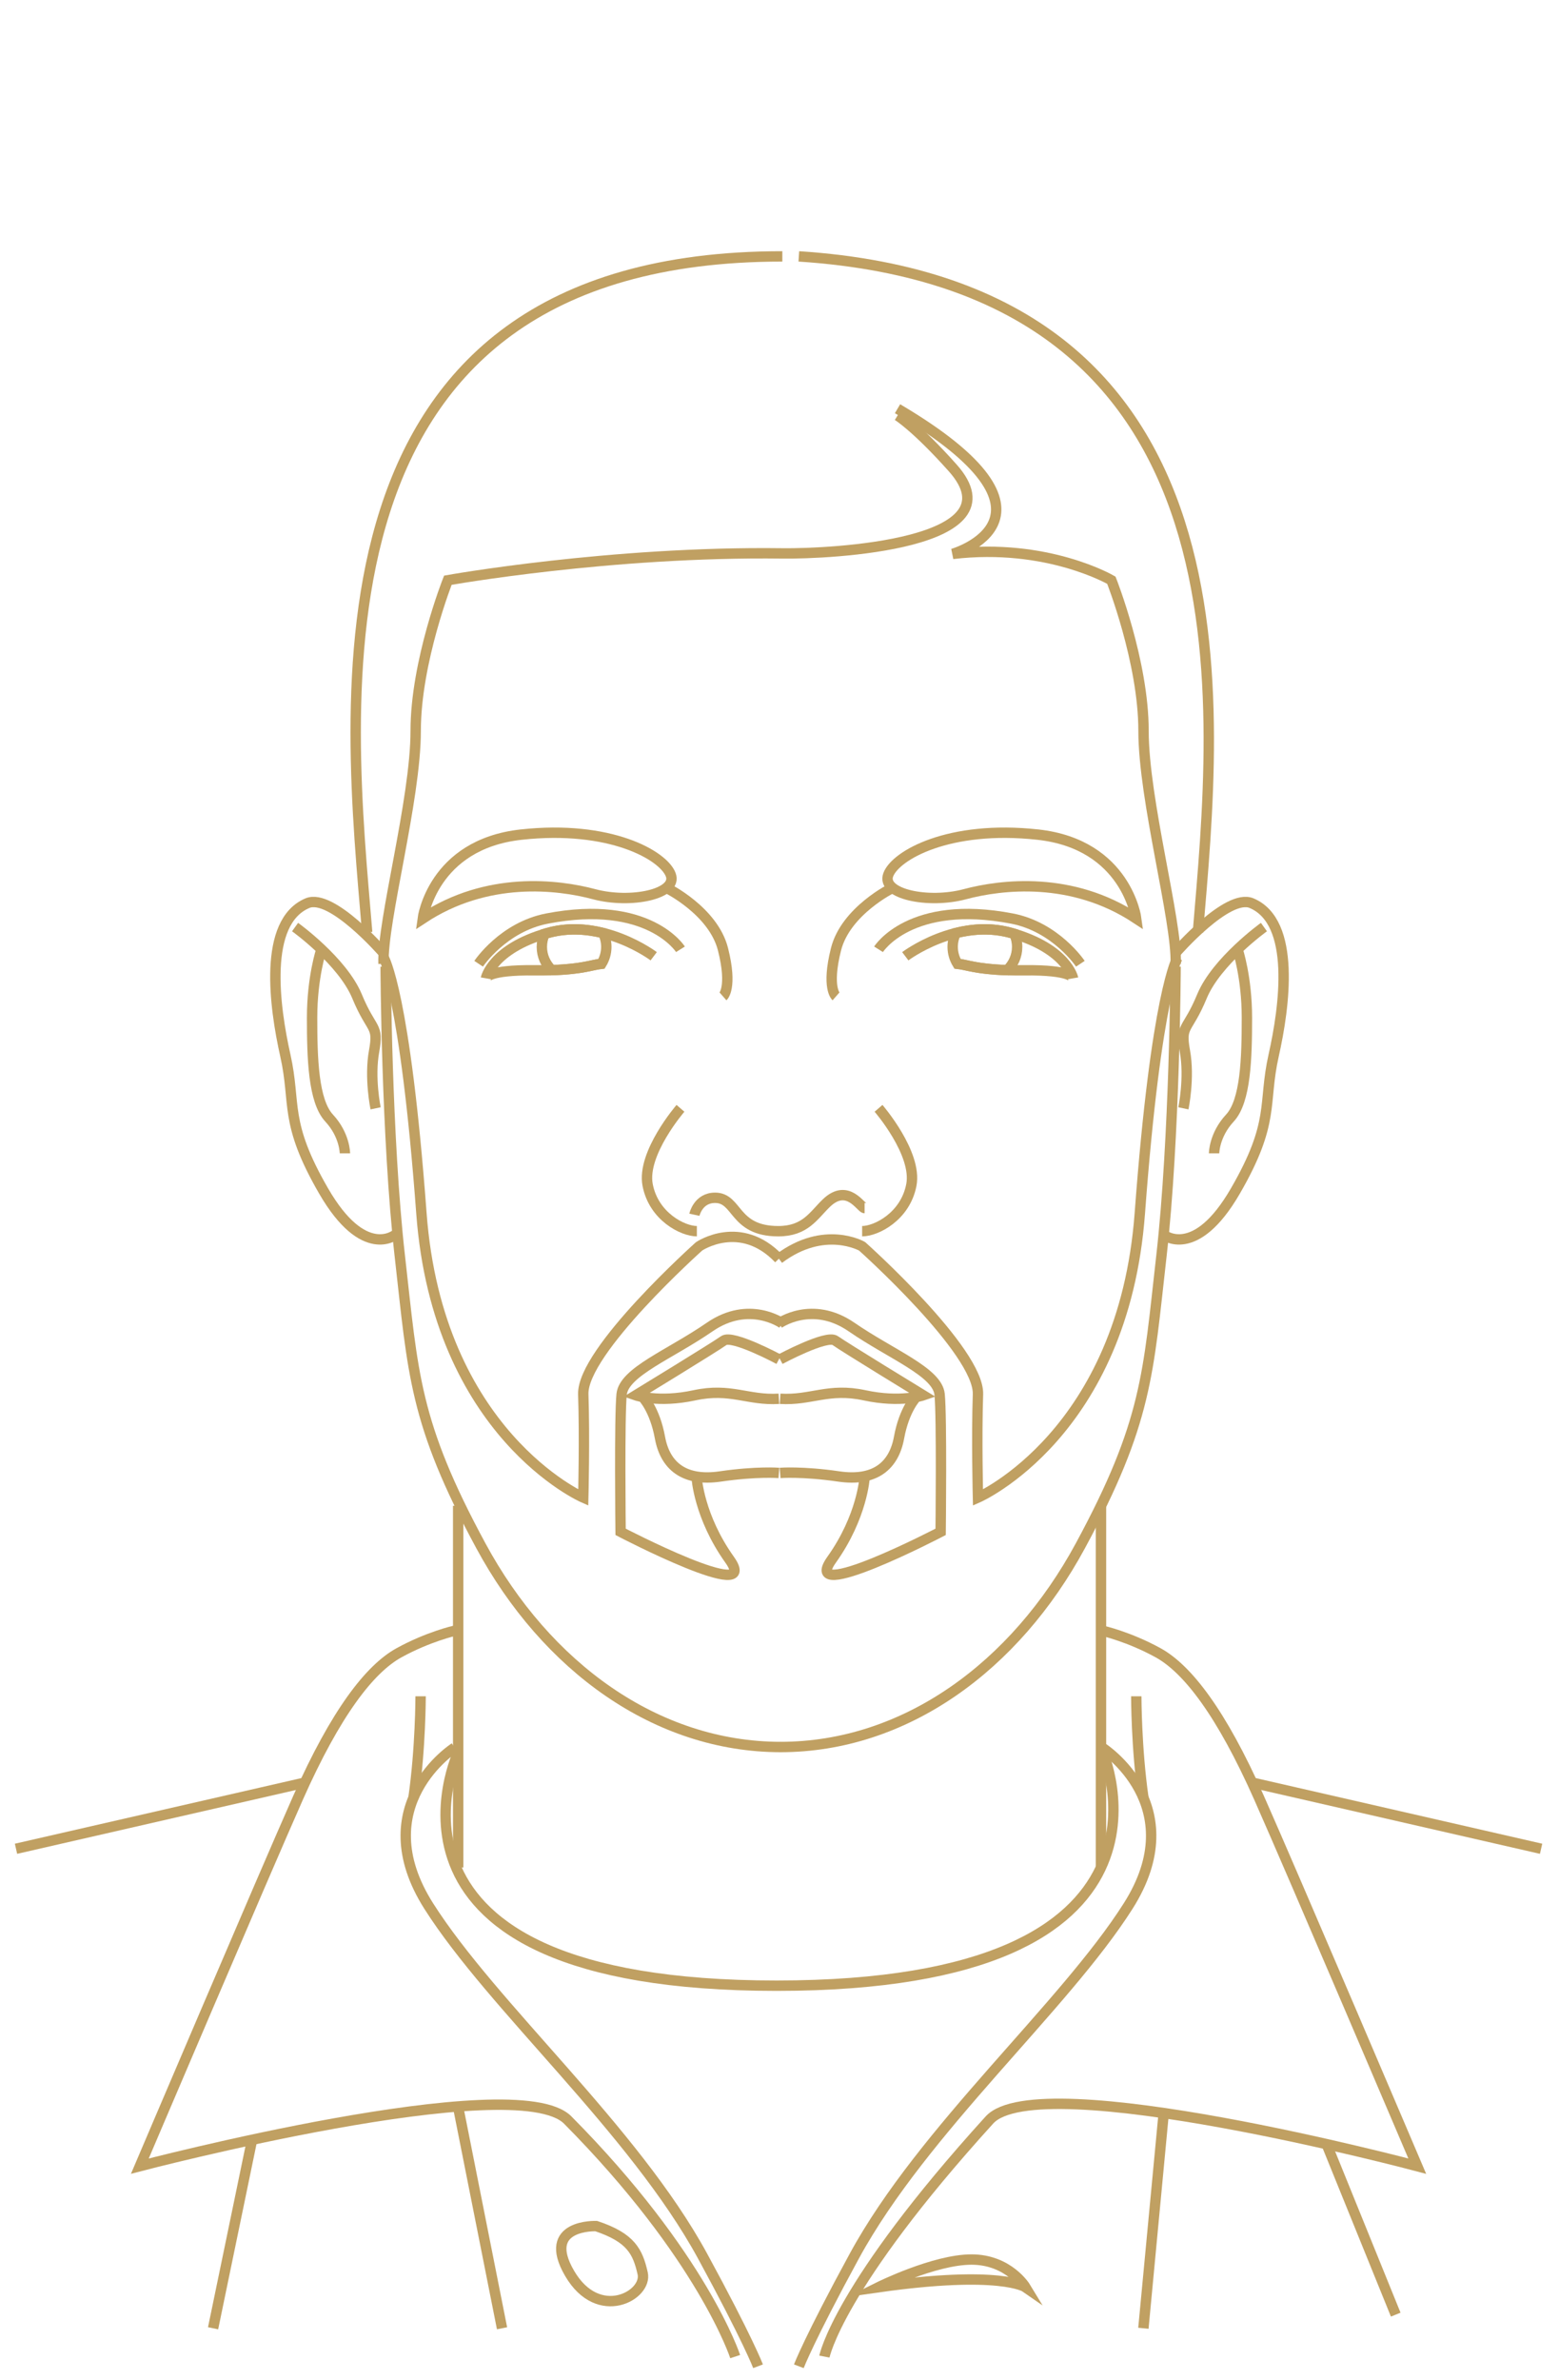 <?xml version="1.0" encoding="utf-8"?>
<!-- Generator: Adobe Illustrator 16.0.0, SVG Export Plug-In . SVG Version: 6.00 Build 0)  -->
<!DOCTYPE svg PUBLIC "-//W3C//DTD SVG 1.1//EN" "http://www.w3.org/Graphics/SVG/1.1/DTD/svg11.dtd">
<svg version="1.1" id="Capa_2" xmlns="http://www.w3.org/2000/svg" xmlns:xlink="http://www.w3.org/1999/xlink" x="0px" y="0px"
	 width="451px" height="688.071px" viewBox="0 0 451 688.071" enable-background="new 0 0 451 688.071" xml:space="preserve">
<g>
	
		<line fill="none" stroke="#C0A062" stroke-width="3" stroke-miterlimit="10" x1="318.502" y1="435.319" x2="318.502" y2="539.883"/>
	
		<line fill="none" stroke="#C0A062" stroke-width="3" stroke-miterlimit="10" x1="132.545" y1="435.319" x2="132.545" y2="539.883"/>
	<path fill="none" stroke="#C0A062" stroke-width="3" stroke-miterlimit="10" d="M132.658,506.348c0,0-32.189,67.705,91.975,67.705
		c124.168,0,94.312-67.705,94.312-67.705"/>
	<path fill="none" stroke="#C0A062" stroke-width="3" stroke-miterlimit="10" d="M340.116,278.62
		c0.433-12.423-9.307-47.289-9.307-67.339c0-20.051-9.306-43.541-9.306-43.541s-18.55-10.854-45.904-7.607
		c0,0,37.043-10.702-15.955-41.974"/>
	<path fill="none" stroke="#C0A062" stroke-width="3" stroke-miterlimit="10" d="M346.538,269.534
		c5.373-64.477,19.101-186.647-115.445-195.413"/>
	<path fill="none" stroke="#C0A062" stroke-width="3" stroke-miterlimit="10" d="M106.219,269.534
		c-5.373-64.477-20.855-195.413,120.099-195.413"/>
	<path fill="none" stroke="#C0A062" stroke-width="3" stroke-miterlimit="10" d="M110.946,278.62
		c-0.434-12.423,9.306-47.289,9.306-67.339c0-20.051,9.307-43.541,9.307-43.541s47.061-8.409,96.785-7.755
		c13.777,0.181,69.094-2.497,49.256-24.723c-10.586-11.86-15.953-15.128-15.953-15.128"/>
	<path fill="none" stroke="#C0A062" stroke-width="3" stroke-miterlimit="10" d="M340.086,279.455c0,0-0.219,49.405-4.096,83.62
		s-4.088,48.016-23.457,83.812c-18.854,34.846-50.645,58.166-86.79,58.166"/>
	<path fill="none" stroke="#C0A062" stroke-width="3" stroke-miterlimit="10" d="M336.65,356.973c0,0,9.116,7.4,20.723-12.646
		c11.605-20.047,7.914-25.095,11.078-39.188c3.166-14.094,6.521-38.6-6.387-44.038c-6.978-2.939-21.966,14.354-21.966,14.354"/>
	<path fill="none" stroke="#C0A062" stroke-width="3" stroke-miterlimit="10" d="M365.639,268.01c0,0-13.717,9.847-17.938,20.046
		c-4.22,10.199-6.328,8.089-4.922,15.826c1.405,7.737-0.435,16.53-0.435,16.53"/>
	<path fill="none" stroke="#C0A062" stroke-width="3" stroke-miterlimit="10" d="M351.219,333.425c0,0,0-5.276,4.572-10.199
		c4.572-4.924,4.924-17.233,4.924-29.015c0-11.782-2.705-19.771-2.705-19.771"/>
	<path fill="none" stroke="#C0A062" stroke-width="3" stroke-miterlimit="10" d="M114.35,356.973c0,0-9.117,7.4-20.723-12.646
		c-11.605-20.047-7.912-25.095-11.078-39.188c-3.165-14.094-6.521-38.6,6.387-44.038c6.979-2.939,21.967,14.354,21.967,14.354"/>
	<path fill="none" stroke="#C0A062" stroke-width="3" stroke-miterlimit="10" d="M85.363,268.01c0,0,13.715,9.847,17.936,20.046
		c4.221,10.199,6.33,8.089,4.924,15.826c-1.406,7.737,0.434,16.53,0.434,16.53"/>
	<path fill="none" stroke="#C0A062" stroke-width="3" stroke-miterlimit="10" d="M99.781,333.425c0,0,0-5.276-4.571-10.199
		c-4.571-4.924-4.925-17.233-4.925-29.015c0-11.782,2.705-19.771,2.705-19.771"/>
	<path fill="none" stroke="#C0A062" stroke-width="3" stroke-miterlimit="10" d="M328.71,265.548c0,0-2.812-21.453-28.487-24.267
		c-25.672-2.814-41.146,5.979-43.258,11.604c-2.111,5.627,11.605,8.44,22.156,5.627S310.07,253.239,328.71,265.548z"/>
	<path fill="none" stroke="#C0A062" stroke-width="3" stroke-miterlimit="10" d="M261.891,276.45c0,0,14.903-11.253,30.84-6.682
		c15.934,4.572,17.692,13.012,17.692,13.012s-0.353-2.431-14.069-2.271c-13.715,0.16-16.879-1.83-19.691-1.89"/>
	<path fill="none" stroke="#C0A062" stroke-width="3" stroke-miterlimit="10" d="M254.15,274.439c0,0,9.146-14.565,38.578-8.891
		c12.77,2.461,19.805,13.072,19.805,13.072"/>
	<path fill="none" stroke="#C0A062" stroke-width="3" stroke-miterlimit="10" d="M294.247,273.74c0-1.336-0.287-2.604-0.792-3.752
		c-0.243-0.073-0.479-0.148-0.727-0.219c-5.762-1.653-11.383-1.233-16.219-0.028c-0.578,1.214-0.91,2.566-0.91,4
		c0,1.799,0.517,3.473,1.399,4.897c2.358,0.171,5.241,1.545,14.367,1.83C293.137,278.77,294.247,276.386,294.247,273.74z"/>
	<path fill="none" stroke="#C0A062" stroke-width="3" stroke-miterlimit="10" d="M258.217,256.667c0,0-13.561,6.618-16.374,17.773
		c-2.813,11.155,0,13.617,0,13.617"/>
	<path fill="none" stroke="#C0A062" stroke-width="3" stroke-miterlimit="10" d="M122.29,265.548c0,0,2.813-21.453,28.487-24.267
		c25.672-2.814,41.147,5.979,43.258,11.604c2.11,5.627-11.605,8.44-22.156,5.627C161.328,255.7,140.929,253.239,122.29,265.548z"/>
	<path fill="none" stroke="#C0A062" stroke-width="3" stroke-miterlimit="10" d="M189.11,276.45c0,0-14.904-11.253-30.841-6.682
		c-15.934,4.572-17.692,13.012-17.692,13.012s0.352-2.431,14.068-2.271c13.716,0.16,16.881-1.83,19.693-1.89"/>
	<path fill="none" stroke="#C0A062" stroke-width="3" stroke-miterlimit="10" d="M196.849,274.439c0,0-9.146-14.565-38.579-8.891
		c-12.768,2.461-19.803,13.072-19.803,13.072"/>
	<path fill="none" stroke="#C0A062" stroke-width="3" stroke-miterlimit="10" d="M156.752,273.74c0-1.336,0.288-2.604,0.793-3.752
		c0.243-0.073,0.478-0.148,0.725-0.219c5.763-1.653,11.385-1.233,16.22-0.028c0.578,1.214,0.911,2.566,0.911,4
		c0,1.799-0.517,3.473-1.401,4.897c-2.357,0.171-5.24,1.545-14.367,1.83C157.862,278.77,156.752,276.386,156.752,273.74z"/>
	<path fill="none" stroke="#C0A062" stroke-width="3" stroke-miterlimit="10" d="M192.782,256.667c0,0,13.562,6.618,16.375,17.773
		c2.814,11.155,0,13.617,0,13.617"/>
	<path fill="none" stroke="#C0A062" stroke-width="3" stroke-miterlimit="10" d="M254.15,320.412c0,0,11.257,13.012,9.496,22.156
		c-1.758,9.144-10.195,13.364-14.24,13.364"/>
	<path fill="none" stroke="#C0A062" stroke-width="3" stroke-miterlimit="10" d="M196.849,320.412c0,0-11.256,13.012-9.496,22.156
		c1.758,9.144,10.196,13.364,14.241,13.364"/>
	<path fill="none" stroke="#C0A062" stroke-width="3" stroke-miterlimit="10" d="M250.118,349.25c-1.056,0-4.925-7.385-11.099-1.406
		c-3.707,3.589-6.062,8.089-13.872,8.089c-13.013,0-11.605-9.664-18.288-9.658c-4.928,0.004-5.979,4.901-5.979,4.901"/>
	<path fill="none" stroke="#C0A062" stroke-width="3" stroke-miterlimit="10" d="M183.932,403.084"/>
	<path fill="none" stroke="#C0A062" stroke-width="3" stroke-miterlimit="10" d="M225.67,392.983c0,0,13.467-7.229,15.961-5.422
		c2.492,1.807,25.438,15.814,25.438,15.814s-6.484,2.258-16.959,0c-10.476-2.26-15.461,1.557-24.439,1.004"/>
	<path fill="none" stroke="#C0A062" stroke-width="3" stroke-miterlimit="10" d="M225.67,425.817c0,0,6.484-0.514,16.957,1.021
		c10.477,1.533,15.963-3.068,17.459-11.252s4.994-11.725,4.994-11.725"/>
	<path fill="none" stroke="#C0A062" stroke-width="3" stroke-miterlimit="10" d="M225.33,392.983c0,0-13.467-7.229-15.961-5.422
		c-2.494,1.807-25.438,15.814-25.438,15.814s6.482,2.258,16.957,0c10.477-2.26,15.465,1.557,24.441,1.004"/>
	<path fill="none" stroke="#C0A062" stroke-width="3" stroke-miterlimit="10" d="M225.33,425.817c0,0-6.484-0.514-16.957,1.021
		c-10.475,1.533-15.963-3.068-17.459-11.252s-4.995-11.725-4.995-11.725"/>
	<path fill="none" stroke="#C0A062" stroke-width="3" stroke-miterlimit="10" d="M318.893,505.249c0,0,25.99,16.621,7.457,45.797
		c-18.53,29.176-59.252,64.547-79.207,101.176c-13.092,24.027-16.05,31.852-16.05,31.852"/>
	<path fill="none" stroke="#C0A062" stroke-width="3" stroke-miterlimit="10" d="M328.71,490.385c0,0,0.003,15.078,2.062,29.336"/>
	<path fill="none" stroke="#C0A062" stroke-width="3" stroke-miterlimit="10" d="M318.893,471.432c0,0,7.656,1.715,16.13,6.375
		c8.473,4.662,18.287,17.326,29.2,41.914c9.803,22.082,45.771,106.5,45.771,106.5s-109.449-29.102-123.776-13.332
		c-43.911,48.332-47.725,68.389-47.725,68.389"/>
	
		<line fill="none" stroke="#C0A062" stroke-width="3" stroke-miterlimit="10" x1="361.715" y1="515.221" x2="445.818" y2="534.471"/>
	<path fill="none" stroke="#C0A062" stroke-width="3" stroke-miterlimit="10" d="M131.556,471.432c0,0-7.656,1.715-16.129,6.375
		c-8.474,4.662-18.288,17.326-29.201,41.914c-9.802,22.082-45.771,106.5-45.771,106.5s108.771-28.459,123.776-13.332
		c39.015,39.332,48.45,68.389,48.45,68.389"/>
	<line fill="none" stroke="#C0A062" stroke-width="3" stroke-miterlimit="10" x1="88.733" y1="515.221" x2="4.63" y2="534.471"/>
	<path fill="none" stroke="#C0A062" stroke-width="3" stroke-miterlimit="10" d="M131.495,505.249c0,0-25.99,16.621-7.458,45.797
		c18.532,29.176,59.253,64.547,79.209,101.176c13.09,24.027,16.049,31.852,16.049,31.852"/>
	<path fill="none" stroke="#C0A062" stroke-width="3" stroke-miterlimit="10" d="M121.678,490.385c0,0-0.003,15.078-2.062,29.336"/>
	<path fill="none" stroke="#C0A062" stroke-width="3" stroke-miterlimit="10" d="M254.15,661.221c0,0,16.106-8,26.888-8
		c10.78,0,15.627,8,15.627,8S289.484,656.221,254.15,661.221z"/>
	<path fill="none" stroke="#C0A062" stroke-width="3" stroke-miterlimit="10" d="M172.485,643.553c0,0-16.075-0.666-7.704,13.668
		c8.371,14.332,22.571,6.332,21.138,0C184.486,650.887,182.485,646.887,172.485,643.553z"/>
	<line fill="none" stroke="#C0A062" stroke-width="3" stroke-miterlimit="10" x1="132.498" y1="608.965" x2="145.234" y2="673.09"/>
	<line fill="none" stroke="#C0A062" stroke-width="3" stroke-miterlimit="10" x1="72.928" y1="618.596" x2="61.644" y2="673.09"/>
	<line fill="none" stroke="#C0A062" stroke-width="3" stroke-miterlimit="10" x1="336.65" y1="610.868" x2="330.771" y2="673.09"/>
	
		<line fill="none" stroke="#C0A062" stroke-width="3" stroke-miterlimit="10" x1="383.766" y1="619.862" x2="403.766" y2="669.149"/>
	<path fill="none" stroke="#C0A062" stroke-width="3" stroke-miterlimit="10" d="M340.65,276.848c0,0-6.165,10.039-10.91,73.873
		s-46.826,82.223-46.826,82.223s-0.43-17.391,0-29.857c0.429-12.469-33.51-42.777-33.51-42.777s-10.912-6.316-24.074,3.578"/>
	<path fill="none" stroke="#C0A062" stroke-width="3" stroke-miterlimit="10" d="M225.33,382.604c0,0,9.59-6.846,21.039,1.053
		s24.781,12.961,25.449,19.43c0.666,6.469,0.297,39.762,0.297,39.762s-41.022,21.373-31.523,8.039
		c8.891-12.479,9.526-23.754,9.526-23.754"/>
	<path fill="none" stroke="#C0A062" stroke-width="3" stroke-miterlimit="10" d="M111.562,279.455c0,0,0.219,49.405,4.096,83.62
		c3.877,34.215,4.088,48.016,23.457,83.812c18.854,34.846,50.644,58.166,86.79,58.166"/>
	<path fill="none" stroke="#C0A062" stroke-width="3" stroke-miterlimit="10" d="M225.33,363.885
		c-11.155-11.668-23.086-3.577-23.086-3.577s-33.938,30.31-33.51,42.776c0.428,12.469,0,29.857,0,29.857
		s-42.08-18.389-46.826-82.223c-4.745-63.833-10.91-73.872-10.91-73.872"/>
	<path fill="none" stroke="#C0A062" stroke-width="3" stroke-miterlimit="10" d="M226.318,382.604c0,0-9.59-6.846-21.04,1.053
		c-11.449,7.898-24.782,12.961-25.449,19.43s-0.297,39.762-0.297,39.762s41.022,21.373,31.523,8.039
		c-8.891-12.479-9.526-23.754-9.526-23.754"/>
</g>
</svg>

